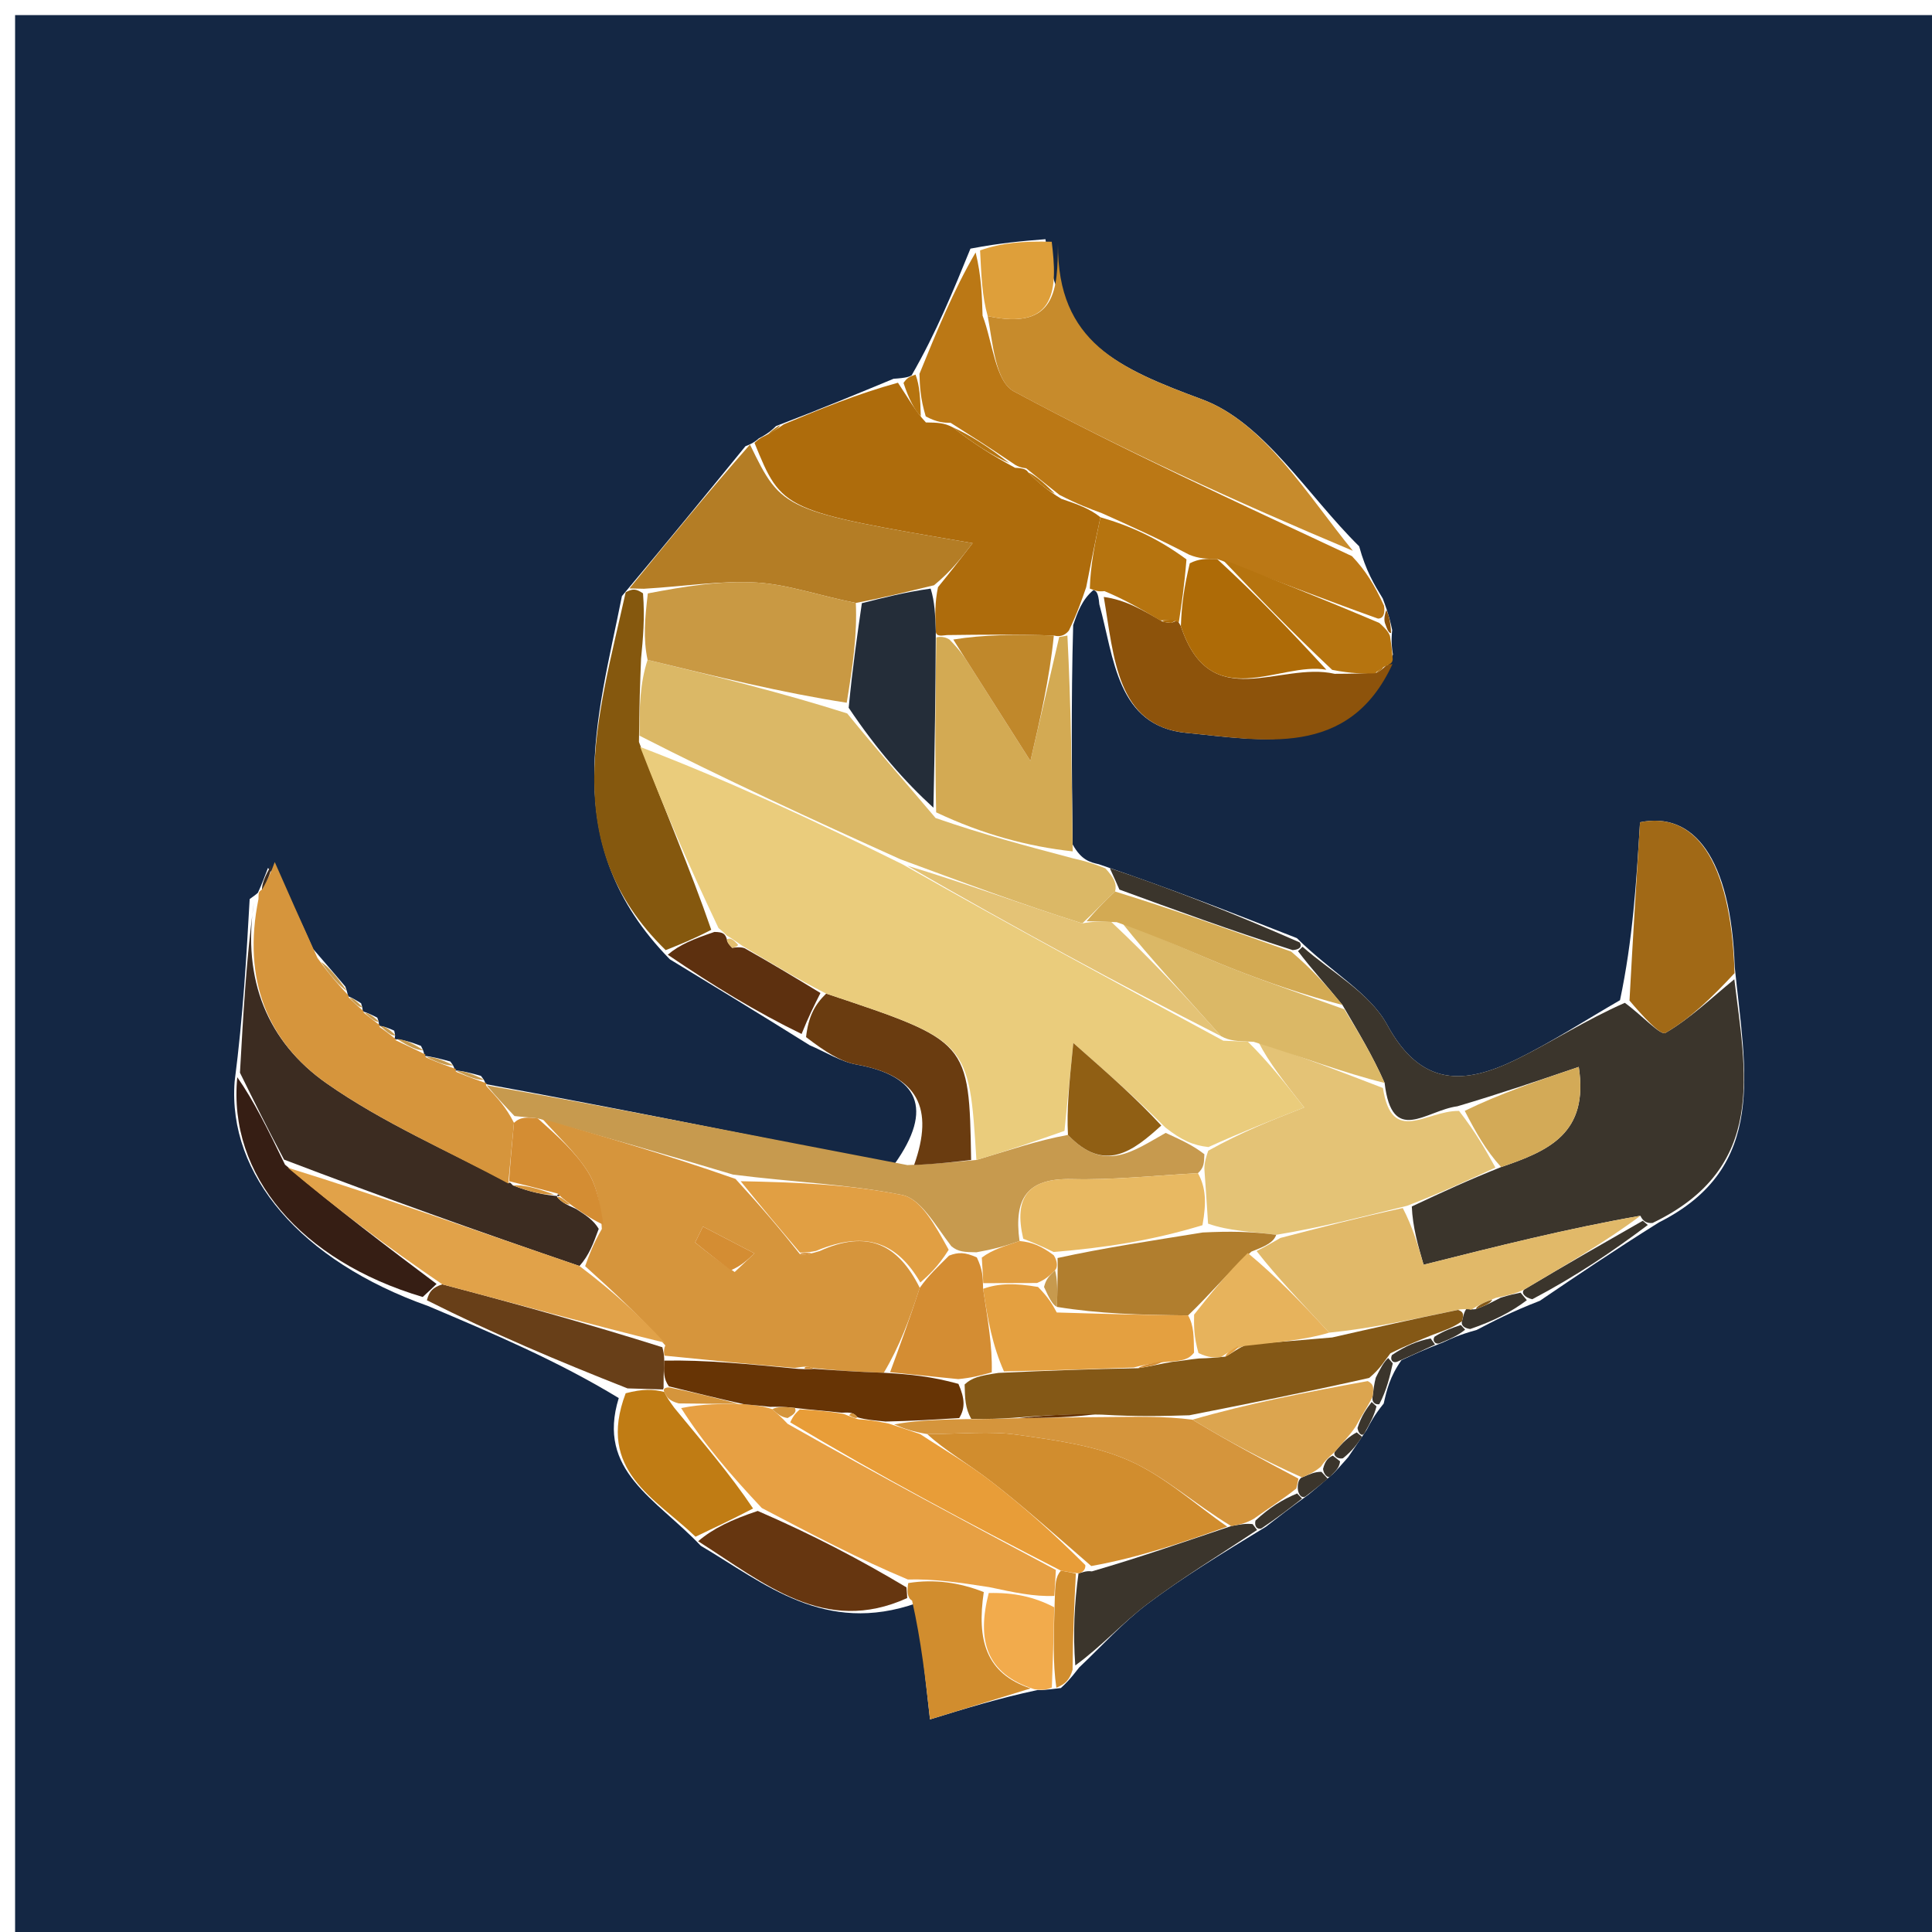 <svg version="1.1" id="Layer_1" xmlns="http://www.w3.org/2000/svg" xmlns:xlink="http://www.w3.org/1999/xlink" x="0px" y="0px"
	 width="100%" viewBox="0 0 128 128" enable-background="new 0 0 128 128" xml:space="preserve">
<path fill="#142744" opacity="1" stroke="none" 
	d="
M79,129 
	C52.667,129 26.833,129 1,129 
	C1,86.333 1,43.667 1,1 
	C43.667,1 86.333,1 129,1 
	C129,43.667 129,86.333 129,129 
	C112.5,129 96,129 79,129 
M24,67.002 
	C24,67.002 24.094,66.996 23.922,66.469 
	C23.616,66.28 23.309,66.091 23.019,65.988 
	C23.019,65.988 23.104,65.972 22.878,65.361 
	C22.321,64.705 21.764,64.05 20.734,62.857 
	C19.89,60.942 19.046,59.028 17.754,57.503 
	C17.547,58.05 17.339,58.597 17.097,59.126 
	C17.097,59.126 17.142,59.143 16.541,59.566 
	C16.326,63.401 16.112,67.236 15.544,71.666 
	C15.083,77.839 19.928,83.537 28.366,86.529 
	C32.657,88.346 36.949,90.164 40.994,92.626 
	C39.5,97.453 43.447,99.269 46.428,102.411 
	C50.648,104.903 54.623,108.366 60.75,106.205 
	C61.033,108.732 61.317,111.258 61.615,113.915 
	C63.95,113.196 66.115,112.529 68.747,111.966 
	C69.075,111.994 69.388,111.94 70.285,111.836 
	C70.57,111.575 70.855,111.314 71.5,110.471 
	C72.995,109.061 74.382,107.506 76.013,106.274 
	C78.344,104.514 80.853,102.99 83.867,101.152 
	C84.666,100.53 85.465,99.908 86.721,99 
	C87.136,98.656 87.551,98.312 88.314,97.648 
	C88.539,97.427 88.748,97.192 89.318,96.544 
	C89.626,96.093 89.934,95.641 90.547,94.732 
	C90.799,94.245 91.051,93.758 91.674,92.987 
	C91.874,92.1 92.075,91.214 92.849,90.117 
	C93.59,89.772 94.332,89.427 95.622,88.931 
	C96.136,88.686 96.65,88.442 97.835,88.111 
	C98.989,87.509 100.143,86.908 102.018,86.181 
	C104.44,84.538 106.862,82.894 109.913,80.985 
	C117.15,77.344 115.63,70.988 114.931,64.07 
	C114.681,56.821 112.196,53.747 108.656,54.478 
	C108.406,58.538 108.177,62.252 107.33,66.265 
	C105.053,67.58 102.838,69.024 100.482,70.18 
	C97.052,71.863 94.158,72.048 91.902,67.891 
	C90.754,65.777 88.209,64.421 85.92,62.153 
	C81.744,60.513 77.567,58.873 72.801,57.259 
	C72.224,57.127 71.648,56.996 71.067,55.949 
	C71.012,51.325 70.956,46.701 71.1,41.417 
	C71.388,40.578 71.676,39.74 72.442,39.091 
	C72.604,39.148 72.765,39.206 72.832,40.034 
	C73.813,43.551 73.975,48.118 78.617,48.558 
	C83.587,49.029 89.345,50.319 92.285,43.366 
	C92.219,42.954 92.154,42.541 92.236,41.749 
	C92.129,41.244 92.022,40.739 91.613,39.655 
	C91.053,38.738 90.492,37.821 90.047,36.193 
	C86.628,32.829 83.758,27.986 79.656,26.465 
	C74.167,24.429 70.064,22.678 69.265,15.848 
	C67.805,15.966 66.345,16.084 64.295,16.473 
	C63.168,19.239 62.042,22.005 60.398,24.866 
	C60.244,24.952 60.091,25.037 59.199,25.095 
	C56.776,26.1 54.352,27.106 51.411,28.229 
	C51.16,28.474 50.909,28.718 50.264,29.051 
	C50.264,29.051 49.988,29.346 49.388,29.563 
	C46.827,32.704 44.265,35.845 41.204,39.494 
	C39.59,47.631 36.878,55.904 44.379,63.556 
	C47.273,65.316 50.166,67.076 53.647,69.251 
	C54.684,69.691 55.683,70.338 56.765,70.533 
	C60.845,71.271 61.892,73.446 59.259,77.128 
	C50.201,75.3 41.143,73.472 32.108,71.812 
	C32.108,71.812 32.276,71.788 31.863,71.28 
	C31.24,71.105 30.616,70.93 30.073,70.918 
	C30.073,70.918 30.235,70.838 29.835,70.328 
	C29.223,70.163 28.611,69.997 28.079,69.949 
	C28.079,69.949 28.197,69.869 27.89,69.292 
	C27.289,69.068 26.688,68.844 26.043,68.85 
	C26.043,68.85 26.274,68.893 26.118,68.285 
	C25.746,68.119 25.374,67.952 25.022,67.978 
	C25.022,67.978 25.215,67.958 24.996,67.423 
	C24.662,67.252 24.328,67.08 24,67.002 
z"/>
<path fill="#3B352C" opacity="1" stroke="none" 
	d="
M86.296,62.722 
	C88.209,64.421 90.754,65.777 91.902,67.891 
	C94.158,72.048 97.052,71.863 100.482,70.18 
	C102.838,69.024 105.053,67.58 107.649,66.44 
	C108.782,67.262 110.013,68.625 110.338,68.435 
	C111.989,67.471 113.405,66.105 114.904,64.879 
	C115.63,70.988 117.15,77.344 109.487,81.025 
	C109.061,81.065 108.837,80.879 108.68,80.547 
	C103.844,81.393 99.167,82.571 94.316,83.792 
	C93.944,82.506 93.593,81.294 93.535,79.932 
	C95.577,78.974 97.326,78.165 99.454,77.322 
	C102.619,76.24 105.269,75.089 104.598,70.685 
	C101.787,71.64 99.358,72.465 96.554,73.295 
	C94.48,73.564 92.224,75.922 91.735,71.749 
	C90.918,69.899 89.99,68.383 88.941,66.582 
	C87.846,65.235 86.872,64.175 85.997,63.017 
	C86.097,62.918 86.296,62.722 86.296,62.722 
z"/>
<path fill="#AE6C0C" opacity="1" stroke="none" 
	d="
M49.988,29.346 
	C49.988,29.346 50.264,29.051 50.681,28.875 
	C51.375,28.503 51.652,28.307 51.929,28.111 
	C54.352,27.106 56.776,26.1 59.492,25.356 
	C60.195,26.406 60.605,27.194 61.343,27.988 
	C62.109,28 62.547,28.007 63.121,28.309 
	C64.508,29.397 65.758,30.189 67.251,30.992 
	C67.495,31.003 67.982,31.022 68.11,31.285 
	C68.829,32.024 69.42,32.5 70.32,33.05 
	C71.418,33.417 72.209,33.708 72.908,34.27 
	C72.532,35.994 72.248,37.448 71.964,38.901 
	C71.676,39.74 71.388,40.578 70.818,41.776 
	C70.536,42.135 70.175,42.203 69.82,42.104 
	C67.303,42.024 65.142,42.044 62.738,42.075 
	C62.495,42.087 62.032,42.232 61.999,41.843 
	C61.951,40.677 61.937,39.9 62.145,38.901 
	C63.012,37.842 63.656,37.005 64.44,35.985 
	C51.821,33.834 51.821,33.834 49.988,29.346 
z"/>
<path fill="#C78B2C" opacity="1" stroke="none" 
	d="
M70.093,16.184 
	C70.064,22.678 74.167,24.429 79.656,26.465 
	C83.758,27.986 86.628,32.829 89.631,36.492 
	C81.839,33.22 74.379,29.804 67.168,25.928 
	C65.935,25.265 65.761,22.632 65.438,20.943 
	C70.064,21.944 70.054,19.042 70.093,16.184 
z"/>
<path fill="#DBB866" opacity="1" stroke="none" 
	d="
M71.072,56.864 
	C71.648,56.996 72.224,57.127 73.232,57.528 
	C73.83,58.176 73.997,58.556 73.879,59.066 
	C73.059,59.809 72.523,60.422 71.705,61.176 
	C67.613,59.889 63.804,58.461 59.658,56.93 
	C53.697,54.241 48.073,51.655 42.369,48.741 
	C42.35,46.821 42.411,45.23 42.904,43.719 
	C47.558,44.844 51.779,45.889 56.129,47.267 
	C58.107,49.696 59.956,51.793 61.985,54.196 
	C65.133,55.29 68.102,56.077 71.072,56.864 
z"/>
<path fill="#BB7815" opacity="1" stroke="none" 
	d="
M65.098,20.909 
	C65.761,22.632 65.935,25.265 67.168,25.928 
	C74.379,29.804 81.839,33.22 89.573,36.848 
	C90.492,37.821 91.053,38.738 91.695,40.13 
	C91.776,40.606 91.663,40.988 91.294,40.983 
	C87.604,39.665 84.284,38.353 80.637,37.034 
	C79.874,37.019 79.438,37.012 78.783,36.748 
	C76.709,35.66 74.855,34.83 73,33.999 
	C72.209,33.708 71.418,33.417 70.192,32.788 
	C69.165,31.975 68.573,31.498 67.982,31.022 
	C67.982,31.022 67.495,31.003 67.115,30.698 
	C65.485,29.6 64.235,28.807 62.984,28.014 
	C62.547,28.007 62.109,28 61.333,27.587 
	C60.968,26.377 60.942,25.574 60.916,24.771 
	C62.042,22.005 63.168,19.239 64.638,16.726 
	C65.02,18.289 65.059,19.599 65.098,20.909 
z"/>
<path fill="#3C2C21" opacity="1" stroke="none" 
	d="
M15.898,71.07 
	C16.112,67.236 16.326,63.401 16.824,59.776 
	C16.041,64.908 17.728,69.033 21.642,71.777 
	C25.371,74.39 29.641,76.232 33.72,78.389 
	C33.765,78.365 33.744,78.262 33.981,78.534 
	C35.146,78.99 36.074,79.176 37.058,79.25 
	C37.114,79.139 36.891,79.026 36.907,79.308 
	C37.262,79.71 37.601,79.831 38.173,80.097 
	C38.862,80.541 39.32,80.84 39.668,81.415 
	C39.295,82.423 39.031,83.155 38.392,83.877 
	C31.679,81.588 25.34,79.309 18.82,76.828 
	C17.725,74.775 16.811,72.923 15.898,71.07 
z"/>
<path fill="#D6953C" opacity="1" stroke="none" 
	d="
M33.674,78.413 
	C29.641,76.232 25.371,74.39 21.642,71.777 
	C17.728,69.033 16.041,64.908 17.125,59.564 
	C17.142,59.143 17.097,59.126 17.341,58.943 
	C17.791,58.211 17.997,57.662 18.202,57.113 
	C19.046,59.028 19.89,60.942 21.03,63.461 
	C21.919,64.7 22.511,65.336 23.104,65.972 
	C23.104,65.972 23.019,65.988 23.165,66.154 
	C23.572,66.546 23.833,66.771 24.094,66.996 
	C24.094,66.996 24,67.002 24.177,67.157 
	C24.64,67.527 24.928,67.743 25.215,67.958 
	C25.215,67.958 25.022,67.978 25.212,68.081 
	C25.692,68.421 25.983,68.657 26.274,68.893 
	C26.274,68.893 26.043,68.85 26.289,68.955 
	C27.089,69.329 27.643,69.599 28.197,69.869 
	C28.197,69.869 28.079,69.949 28.282,70.084 
	C29.068,70.425 29.651,70.631 30.235,70.838 
	C30.235,70.838 30.073,70.918 30.282,71.039 
	C31.086,71.369 31.681,71.579 32.276,71.788 
	C32.276,71.788 32.108,71.812 32.258,71.992 
	C32.967,72.761 33.527,73.351 34.051,74.388 
	C33.902,76.028 33.788,77.221 33.674,78.413 
z"/>
<path fill="#C79A4E" opacity="1" stroke="none" 
	d="
M34.087,73.941 
	C33.527,73.351 32.967,72.761 32.246,71.908 
	C41.143,73.472 50.201,75.3 60.118,77.189 
	C62.099,77.116 63.219,76.982 64.689,76.85 
	C66.867,76.209 68.696,75.567 70.755,75.19 
	C73.197,77.753 75.066,76.264 77.231,75.056 
	C78.279,75.54 79.044,75.885 79.794,76.471 
	C79.77,77.035 79.779,77.357 79.366,77.725 
	C76.291,77.901 73.656,78.182 71.028,78.118 
	C68.07,78.046 67.158,79.349 67.545,82.219 
	C66.539,82.572 65.779,82.775 64.691,82.968 
	C63.925,82.955 63.488,82.952 63.025,82.562 
	C61.932,81.131 60.999,79.418 59.771,79.171 
	C56.213,78.454 52.536,78.327 48.565,77.819 
	C44.129,76.49 40.034,75.311 35.63,74.096 
	C34.91,74.021 34.498,73.981 34.087,73.941 
z"/>
<path fill="#B47D25" opacity="1" stroke="none" 
	d="
M49.688,29.454 
	C51.821,33.834 51.821,33.834 64.44,35.985 
	C63.656,37.005 63.012,37.842 61.881,38.775 
	C59.963,39.234 58.532,39.599 56.7,39.945 
	C54.247,39.46 52.212,38.722 50.139,38.595 
	C47.77,38.451 45.368,38.85 42.661,39.007 
	C42.129,38.996 41.916,38.991 41.703,38.986 
	C44.265,35.845 46.827,32.704 49.688,29.454 
z"/>
<path fill="#8D530B" opacity="1" stroke="none" 
	d="
M92.256,43.995 
	C89.345,50.319 83.587,49.029 78.617,48.558 
	C73.975,48.118 73.813,43.551 73.128,39.549 
	C74.569,39.743 75.714,40.423 77.002,41.169 
	C77.143,41.236 77.598,41.268 77.598,41.268 
	C77.598,41.268 78.019,41.09 78.026,41.132 
	C78.033,41.174 78.1,41.226 78.235,41.487 
	C80.19,47.417 84.78,43.803 88.425,44.642 
	C89.567,44.637 90.328,44.625 91.217,44.56 
	C91.505,44.413 91.633,44.284 91.855,44.073 
	C91.983,44.023 92.256,43.995 92.256,43.995 
z"/>
<path fill="#D3AA53" opacity="1" stroke="none" 
	d="
M71.069,56.407 
	C68.102,56.077 65.133,55.29 62.022,53.819 
	C61.93,49.501 61.981,45.867 62.032,42.232 
	C62.032,42.232 62.495,42.087 62.917,42.383 
	C63.608,43.097 63.881,43.511 64.147,43.93 
	C65.522,46.091 66.895,48.252 68.268,50.413 
	C68.904,47.677 69.539,44.94 70.175,42.203 
	C70.175,42.203 70.536,42.135 70.718,42.106 
	C70.956,46.701 71.012,51.325 71.069,56.407 
z"/>
<path fill="#85580E" opacity="1" stroke="none" 
	d="
M41.453,39.24 
	C41.916,38.991 42.129,38.996 42.601,39.309 
	C42.73,40.957 42.601,42.298 42.472,43.639 
	C42.411,45.23 42.35,46.821 42.333,49.157 
	C44.05,53.717 45.723,57.532 47.123,61.602 
	C45.934,62.221 45.018,62.585 44.103,62.949 
	C36.878,55.904 39.59,47.631 41.453,39.24 
z"/>
<path fill="#A16916" opacity="1" stroke="none" 
	d="
M114.918,64.475 
	C113.405,66.105 111.989,67.471 110.338,68.435 
	C110.013,68.625 108.782,67.262 107.958,66.29 
	C108.177,62.252 108.406,58.538 108.656,54.478 
	C112.196,53.747 114.681,56.821 114.918,64.475 
z"/>
<path fill="#6A3C10" opacity="1" stroke="none" 
	d="
M64.34,76.849 
	C63.219,76.982 62.099,77.116 60.562,77.183 
	C61.892,73.446 60.845,71.271 56.765,70.533 
	C55.683,70.338 54.684,69.691 53.402,68.71 
	C53.557,67.376 53.957,66.582 54.735,65.829 
	C64.204,68.981 64.204,68.981 64.34,76.849 
z"/>
<path fill="#C07C14" opacity="1" stroke="none" 
	d="
M46.08,101.812 
	C43.447,99.269 39.5,97.453 41.453,92.307 
	C42.585,92.011 43.259,92.033 44.011,92.22 
	C44.192,92.603 44.329,92.795 44.673,93.27 
	C46.616,95.635 48.389,97.692 49.893,99.942 
	C48.442,100.694 47.261,101.253 46.08,101.812 
z"/>
<path fill="#663610" opacity="1" stroke="none" 
	d="
M46.254,102.111 
	C47.261,101.253 48.442,100.694 50.202,100.103 
	C53.864,101.691 56.949,103.311 60.057,105.167 
	C60.081,105.402 60.105,105.875 60.105,105.875 
	C54.623,108.366 50.648,104.903 46.254,102.111 
z"/>
<path fill="#D18D2E" opacity="1" stroke="none" 
	d="
M60.427,106.04 
	C60.105,105.875 60.081,105.402 60.174,104.882 
	C61.914,104.603 63.563,104.845 65.178,105.478 
	C64.712,108.64 65.3,110.877 68.281,111.862 
	C66.115,112.529 63.95,113.196 61.615,113.915 
	C61.317,111.258 61.033,108.732 60.427,106.04 
z"/>
<path fill="#683F18" opacity="1" stroke="none" 
	d="
M43.932,92.055 
	C43.259,92.033 42.585,92.011 41.576,91.985 
	C36.949,90.164 32.657,88.346 28.283,86.147 
	C28.441,85.531 28.683,85.298 29.303,85.09 
	C34.4,86.435 39.118,87.754 43.884,89.259 
	C43.93,89.444 44.019,89.815 44.004,90.144 
	C43.974,90.91 43.959,91.348 43.964,91.855 
	C43.985,91.923 43.932,92.055 43.932,92.055 
z"/>
<path fill="#361E14" opacity="1" stroke="none" 
	d="
M28.924,85.064 
	C28.683,85.298 28.441,85.531 28.007,85.929 
	C19.928,83.537 15.083,77.839 15.721,71.368 
	C16.811,72.923 17.725,74.775 18.883,77.162 
	C22.394,80.152 25.659,82.608 28.924,85.064 
z"/>
<path fill="#3B352C" opacity="1" stroke="none" 
	d="
M83.285,101.365 
	C80.853,102.99 78.344,104.514 76.013,106.274 
	C74.382,107.506 72.995,109.061 71.241,110.34 
	C71.08,108.222 71.179,106.236 71.455,104.234 
	C71.633,104.217 71.944,104.044 72.339,104.108 
	C75.591,103.162 78.448,102.152 81.572,101.106 
	C82.189,100.997 82.54,100.923 82.99,100.977 
	C83.089,101.106 83.285,101.365 83.285,101.365 
z"/>
<path fill="#5D300F" opacity="1" stroke="none" 
	d="
M54.358,65.788 
	C53.957,66.582 53.557,67.376 53.108,68.503 
	C50.166,67.076 47.273,65.316 44.241,63.253 
	C45.018,62.585 45.934,62.221 47.331,61.743 
	C47.929,61.751 48.046,61.873 48.159,62.236 
	C48.155,62.478 48.515,62.801 48.515,62.801 
	C48.515,62.801 48.988,62.7 49.318,62.815 
	C51.217,63.883 52.787,64.836 54.358,65.788 
z"/>
<path fill="#B6740F" opacity="1" stroke="none" 
	d="
M91.09,44.613 
	C90.328,44.625 89.567,44.637 88.259,44.38 
	C85.464,41.755 83.214,39.398 80.964,37.041 
	C84.284,38.353 87.604,39.665 91.385,41.273 
	C91.927,41.756 92.008,41.942 92.089,42.129 
	C92.154,42.541 92.219,42.954 92.27,43.681 
	C92.256,43.995 91.983,44.023 91.747,44.15 
	C91.367,44.384 91.227,44.496 91.09,44.613 
z"/>
<path fill="#B6740F" opacity="1" stroke="none" 
	d="
M76.86,41.103 
	C75.714,40.423 74.569,39.743 73.175,39.164 
	C72.765,39.206 72.604,39.148 72.203,38.996 
	C72.248,37.448 72.532,35.994 72.908,34.27 
	C74.855,34.83 76.709,35.66 78.607,37.062 
	C78.466,38.831 78.283,40.029 78.1,41.226 
	C78.1,41.226 78.033,41.174 77.736,41.13 
	C77.246,41.092 77.053,41.097 76.86,41.103 
z"/>
<path fill="#F2AB4C" opacity="1" stroke="none" 
	d="
M68.514,111.914 
	C65.3,110.877 64.712,108.64 65.506,105.542 
	C67.185,105.503 68.504,105.79 69.845,106.485 
	C69.807,108.53 69.748,110.166 69.688,111.803 
	C69.388,111.94 69.075,111.994 68.514,111.914 
z"/>
<path fill="#DE9F3A" opacity="1" stroke="none" 
	d="
M65.438,20.943 
	C65.059,19.599 65.02,18.289 64.933,16.59 
	C66.345,16.084 67.805,15.966 69.679,16.016 
	C70.054,19.042 70.064,21.944 65.438,20.943 
z"/>
<path fill="#3B352C" opacity="1" stroke="none" 
	d="
M74.163,58.936 
	C73.997,58.556 73.83,58.176 73.527,57.515 
	C77.567,58.873 81.744,60.513 86.108,62.437 
	C86.296,62.722 86.097,62.918 85.642,62.946 
	C81.512,61.628 77.838,60.282 74.163,58.936 
z"/>
<path fill="#3B352C" opacity="1" stroke="none" 
	d="
M109.172,81.158 
	C106.862,82.894 104.44,84.538 101.519,86.078 
	C101.019,85.974 100.741,85.642 100.998,85.426 
	C103.782,83.766 106.31,82.323 108.837,80.879 
	C108.837,80.879 109.061,81.065 109.172,81.158 
z"/>
<path fill="#D18D2E" opacity="1" stroke="none" 
	d="
M69.986,111.819 
	C69.748,110.166 69.807,108.53 69.876,106.141 
	C69.907,104.93 69.929,104.471 70.286,104.059 
	C70.839,104.154 71.058,104.202 71.278,104.251 
	C71.179,106.236 71.08,108.222 71.061,110.63 
	C70.855,111.314 70.57,111.575 69.986,111.819 
z"/>
<path fill="#3B352C" opacity="1" stroke="none" 
	d="
M101.158,86.14 
	C100.143,86.908 98.989,87.509 97.405,88.051 
	C96.975,87.992 96.786,87.787 96.862,87.534 
	C96.97,87.106 97.001,86.932 97.141,86.729 
	C97.25,86.699 97.46,86.776 97.773,86.734 
	C98.45,86.489 98.815,86.287 99.429,85.972 
	C100.032,85.787 100.387,85.715 100.741,85.642 
	C100.741,85.642 101.019,85.974 101.158,86.14 
z"/>
<path fill="#B6740F" opacity="1" stroke="none" 
	d="
M60.657,24.819 
	C60.942,25.574 60.968,26.377 61.005,27.582 
	C60.605,27.194 60.195,26.406 59.861,25.37 
	C60.091,25.037 60.244,24.952 60.657,24.819 
z"/>
<path fill="#3B352C" opacity="1" stroke="none" 
	d="
M86.265,99.286 
	C85.465,99.908 84.666,100.53 83.576,101.259 
	C83.285,101.365 83.089,101.106 83.179,100.743 
	C84.123,99.864 84.977,99.347 85.94,98.944 
	C86.048,99.058 86.265,99.286 86.265,99.286 
z"/>
<path fill="#3B352C" opacity="1" stroke="none" 
	d="
M92.275,90.327 
	C92.075,91.214 91.874,92.1 91.381,93.033 
	C91.089,93.08 90.874,92.887 90.937,92.539 
	C91.016,91.955 91.034,91.719 91.149,91.275 
	C91.453,90.662 91.662,90.258 91.972,89.972 
	C92.073,90.09 92.275,90.327 92.275,90.327 
z"/>
<path fill="#C79A4E" opacity="1" stroke="none" 
	d="
M22.991,65.666 
	C22.511,65.336 21.919,64.7 21.267,63.729 
	C21.764,64.05 22.321,64.705 22.991,65.666 
z"/>
<path fill="#3B352C" opacity="1" stroke="none" 
	d="
M95.074,89.081 
	C94.332,89.427 93.59,89.772 92.562,90.222 
	C92.275,90.327 92.073,90.09 92.219,89.776 
	C93.139,89.154 93.913,88.845 94.784,88.673 
	C94.88,88.809 95.074,89.081 95.074,89.081 
z"/>
<path fill="#C79A4E" opacity="1" stroke="none" 
	d="
M32.07,71.534 
	C31.681,71.579 31.086,71.369 30.242,70.958 
	C30.616,70.93 31.24,71.105 32.07,71.534 
z"/>
<path fill="#3B352C" opacity="1" stroke="none" 
	d="
M90.242,95.19 
	C89.934,95.641 89.626,96.093 88.971,96.618 
	C88.623,96.691 88.307,96.44 88.433,96.189 
	C88.961,95.559 89.363,95.18 89.884,94.898 
	C90.003,94.995 90.242,95.19 90.242,95.19 
z"/>
<path fill="#C79A4E" opacity="1" stroke="none" 
	d="
M30.035,70.583 
	C29.651,70.631 29.068,70.425 28.242,70.025 
	C28.611,69.997 29.223,70.163 30.035,70.583 
z"/>
<path fill="#3B352C" opacity="1" stroke="none" 
	d="
M91.196,93.175 
	C91.051,93.758 90.799,94.245 90.394,94.961 
	C90.242,95.19 90.003,94.995 89.937,94.61 
	C90.205,93.779 90.54,93.333 90.874,92.887 
	C90.874,92.887 91.089,93.08 91.196,93.175 
z"/>
<path fill="#3B352C" opacity="1" stroke="none" 
	d="
M97.069,88.095 
	C96.65,88.442 96.136,88.686 95.348,89.006 
	C95.074,89.081 94.88,88.809 95.04,88.56 
	C95.729,88.136 96.257,87.962 96.786,87.787 
	C96.786,87.787 96.975,87.992 97.069,88.095 
z"/>
<path fill="#3B352C" opacity="1" stroke="none" 
	d="
M87.966,97.968 
	C87.551,98.312 87.136,98.656 86.493,99.143 
	C86.265,99.286 86.048,99.058 85.995,98.728 
	C85.941,98.399 86.025,97.961 86.264,97.882 
	C86.805,97.655 87.107,97.508 87.548,97.512 
	C87.688,97.664 87.966,97.968 87.966,97.968 
z"/>
<path fill="#C79A4E" opacity="1" stroke="none" 
	d="
M28.044,69.58 
	C27.643,69.599 27.089,69.329 26.311,68.84 
	C26.688,68.844 27.289,69.068 28.044,69.58 
z"/>
<path fill="#3C2C21" opacity="1" stroke="none" 
	d="
M17.978,57.308 
	C17.997,57.662 17.791,58.211 17.358,58.952 
	C17.339,58.597 17.547,58.05 17.978,57.308 
z"/>
<path fill="#8D530B" opacity="1" stroke="none" 
	d="
M92.163,41.939 
	C92.008,41.942 91.927,41.756 91.755,41.279 
	C91.663,40.988 91.776,40.606 91.845,40.42 
	C92.022,40.739 92.129,41.244 92.163,41.939 
z"/>
<path fill="#3B352C" opacity="1" stroke="none" 
	d="
M88.782,96.816 
	C88.748,97.192 88.539,97.427 88.14,97.808 
	C87.966,97.968 87.688,97.664 87.655,97.321 
	C87.804,96.738 88.032,96.559 88.307,96.44 
	C88.307,96.44 88.623,96.691 88.782,96.816 
z"/>
<path fill="#B47D25" opacity="1" stroke="none" 
	d="
M51.67,28.17 
	C51.652,28.307 51.375,28.503 50.878,28.831 
	C50.909,28.718 51.16,28.474 51.67,28.17 
z"/>
<path fill="#C79A4E" opacity="1" stroke="none" 
	d="
M26.196,68.589 
	C25.983,68.657 25.692,68.421 25.202,67.985 
	C25.374,67.952 25.746,68.119 26.196,68.589 
z"/>
<path fill="#C79A4E" opacity="1" stroke="none" 
	d="
M24.008,66.732 
	C23.833,66.771 23.572,66.546 23.157,66.111 
	C23.309,66.091 23.616,66.28 24.008,66.732 
z"/>
<path fill="#C79A4E" opacity="1" stroke="none" 
	d="
M25.105,67.691 
	C24.928,67.743 24.64,67.527 24.173,67.11 
	C24.328,67.08 24.662,67.252 25.105,67.691 
z"/>
<path fill="#E4C376" opacity="1" stroke="none" 
	d="
M79.808,77.678 
	C79.779,77.357 79.77,77.035 80.049,76.238 
	C82.28,74.993 84.243,74.223 86.407,73.373 
	C85.134,71.753 84.065,70.391 83.376,69.038 
	C86.378,70.06 89.001,71.071 91.623,72.083 
	C92.224,75.922 94.48,73.564 96.667,73.602 
	C97.796,75.055 98.436,76.205 99.076,77.356 
	C97.326,78.165 95.577,78.974 93.229,79.886 
	C90.032,80.665 87.433,81.34 84.553,81.809 
	C82.866,81.585 81.461,81.569 80.037,81.07 
	C79.948,79.618 79.878,78.648 79.808,77.678 
z"/>
<path fill="#E1B969" opacity="1" stroke="none" 
	d="
M84.834,82.016 
	C87.433,81.34 90.032,80.665 92.937,80.035 
	C93.593,81.294 93.944,82.506 94.316,83.792 
	C99.167,82.571 103.844,81.393 108.68,80.547 
	C106.31,82.323 103.782,83.766 100.998,85.426 
	C100.387,85.715 100.032,85.787 99.107,85.987 
	C98.178,86.336 97.819,86.556 97.46,86.776 
	C97.46,86.776 97.25,86.699 96.711,86.755 
	C93.536,87.41 90.899,88.01 88.059,88.293 
	C86.241,86.311 84.626,84.646 83.253,82.886 
	C83.941,82.532 84.388,82.274 84.834,82.016 
z"/>
<path fill="#DBB866" opacity="1" stroke="none" 
	d="
M91.735,71.749 
	C89.001,71.071 86.378,70.06 83.051,69.021 
	C81.914,68.979 81.481,68.964 80.898,68.65 
	C78.48,65.929 76.211,63.507 74.312,61.111 
	C76.945,62.131 79.183,63.192 81.48,64.105 
	C83.979,65.097 86.532,65.953 89.062,66.868 
	C89.99,68.383 90.918,69.899 91.735,71.749 
z"/>
<path fill="#D3AA53" opacity="1" stroke="none" 
	d="
M88.941,66.582 
	C86.532,65.953 83.979,65.097 81.48,64.105 
	C79.183,63.192 76.945,62.131 73.987,61.097 
	C72.857,61.05 72.422,61.042 71.987,61.035 
	C72.523,60.422 73.059,59.809 73.879,59.066 
	C77.838,60.282 81.512,61.628 85.543,63.045 
	C86.872,64.175 87.846,65.235 88.941,66.582 
z"/>
<path fill="#D3AA57" opacity="1" stroke="none" 
	d="
M99.454,77.322 
	C98.436,76.205 97.796,75.055 97.043,73.597 
	C99.358,72.465 101.787,71.64 104.598,70.685 
	C105.269,75.089 102.619,76.24 99.454,77.322 
z"/>
<path fill="#242D39" opacity="1" stroke="none" 
	d="
M61.999,41.843 
	C61.981,45.867 61.93,49.501 61.842,53.513 
	C59.956,51.793 58.107,49.696 56.227,46.891 
	C56.498,44.109 56.799,42.036 57.101,39.963 
	C58.532,39.599 59.963,39.234 61.658,38.996 
	C61.937,39.9 61.951,40.677 61.999,41.843 
z"/>
<path fill="#C0882B" opacity="1" stroke="none" 
	d="
M69.82,42.104 
	C69.539,44.94 68.904,47.677 68.268,50.413 
	C66.895,48.252 65.522,46.091 64.147,43.93 
	C63.881,43.511 63.608,43.097 63.159,42.372 
	C65.142,42.044 67.303,42.024 69.82,42.104 
z"/>
<path fill="#B6740F" opacity="1" stroke="none" 
	d="
M63.121,28.309 
	C64.235,28.807 65.485,29.6 66.872,30.687 
	C65.758,30.189 64.508,29.397 63.121,28.309 
z"/>
<path fill="#B6740F" opacity="1" stroke="none" 
	d="
M68.11,31.285 
	C68.573,31.498 69.165,31.975 69.884,32.713 
	C69.42,32.5 68.829,32.024 68.11,31.285 
z"/>
<path fill="#EACC7C" opacity="1" stroke="none" 
	d="
M81.048,68.95 
	C81.481,68.964 81.914,68.979 82.671,69.011 
	C84.065,70.391 85.134,71.753 86.407,73.373 
	C84.243,74.223 82.28,74.993 80.063,75.996 
	C79.044,75.885 78.279,75.54 77.221,74.709 
	C75.272,72.765 73.616,71.308 71.109,69.101 
	C70.812,72.066 70.669,73.495 70.525,74.924 
	C68.696,75.567 66.867,76.209 64.689,76.85 
	C64.204,68.981 64.204,68.981 54.735,65.829 
	C52.787,64.836 51.217,63.883 49.199,62.676 
	C48.578,62.248 48.382,62.106 48.163,61.995 
	C48.046,61.873 47.929,61.751 47.604,61.488 
	C45.723,57.532 44.05,53.717 42.413,49.486 
	C48.073,51.655 53.697,54.241 59.771,57.252 
	C67.164,61.435 74.106,65.192 81.048,68.95 
z"/>
<path fill="#C99943" opacity="1" stroke="none" 
	d="
M56.7,39.945 
	C56.799,42.036 56.498,44.109 56.098,46.558 
	C51.779,45.889 47.558,44.844 42.904,43.719 
	C42.601,42.298 42.73,40.957 42.92,39.315 
	C45.368,38.85 47.77,38.451 50.139,38.595 
	C52.212,38.722 54.247,39.46 56.7,39.945 
z"/>
<path fill="#E4C376" opacity="1" stroke="none" 
	d="
M80.898,68.65 
	C74.106,65.192 67.164,61.435 60.108,57.355 
	C63.804,58.461 67.613,59.889 71.705,61.176 
	C72.422,61.042 72.857,61.05 73.618,61.072 
	C76.211,63.507 78.48,65.929 80.898,68.65 
z"/>
<path fill="#AE6B07" opacity="1" stroke="none" 
	d="
M78.235,41.487 
	C78.283,40.029 78.466,38.831 78.826,37.319 
	C79.438,37.012 79.874,37.019 80.637,37.034 
	C83.214,39.398 85.464,41.755 87.879,44.373 
	C84.78,43.803 80.19,47.417 78.235,41.487 
z"/>
<path fill="#D6953C" opacity="1" stroke="none" 
	d="
M44.019,89.815 
	C44.019,89.815 43.93,89.444 44.078,89.139 
	C42.406,87.185 40.587,85.535 38.767,83.886 
	C39.031,83.155 39.295,82.423 39.873,81.422 
	C39.79,79.968 39.591,78.658 38.945,77.63 
	C38.135,76.343 36.957,75.287 35.938,74.131 
	C40.034,75.311 44.129,76.49 48.731,78.108 
	C50.493,80.028 51.747,81.509 53.006,83.103 
	C53.333,83.149 53.657,83.083 54.314,82.882 
	C57.475,81.443 59.497,82.431 60.936,85.322 
	C60.255,87.421 59.613,89.167 58.553,90.95 
	C56.736,90.887 55.337,90.788 53.84,90.636 
	C53.522,90.513 53.306,90.522 52.669,90.629 
	C49.503,90.369 46.761,90.092 44.019,89.815 
M48.675,84.274 
	C49.112,83.863 49.548,83.451 49.984,83.039 
	C48.847,82.447 47.71,81.855 46.572,81.263 
	C46.4,81.614 46.227,81.966 46.054,82.317 
	C46.763,82.891 47.472,83.464 48.675,84.274 
z"/>
<path fill="#E1A249" opacity="1" stroke="none" 
	d="
M38.392,83.877 
	C40.587,85.535 42.406,87.185 44.031,88.954 
	C39.118,87.754 34.4,86.435 29.303,85.09 
	C25.659,82.608 22.394,80.152 19.065,77.363 
	C25.34,79.309 31.679,81.588 38.392,83.877 
z"/>
<path fill="#D48D33" opacity="1" stroke="none" 
	d="
M35.63,74.096 
	C36.957,75.287 38.135,76.343 38.945,77.63 
	C39.591,78.658 39.79,79.968 39.982,81.145 
	C39.32,80.84 38.862,80.541 37.995,79.945 
	C37.339,79.457 37.108,79.25 36.891,79.026 
	C36.891,79.026 37.114,79.139 36.776,79.032 
	C35.54,78.704 34.642,78.483 33.744,78.262 
	C33.744,78.262 33.765,78.365 33.72,78.389 
	C33.788,77.221 33.902,76.028 34.051,74.388 
	C34.498,73.981 34.91,74.021 35.63,74.096 
z"/>
<path fill="#D6953C" opacity="1" stroke="none" 
	d="
M33.981,78.534 
	C34.642,78.483 35.54,78.704 36.72,79.143 
	C36.074,79.176 35.146,78.99 33.981,78.534 
z"/>
<path fill="#D6953C" opacity="1" stroke="none" 
	d="
M36.907,79.308 
	C37.108,79.25 37.339,79.457 37.763,79.799 
	C37.601,79.831 37.262,79.71 36.907,79.308 
z"/>
<path fill="#E19F43" opacity="1" stroke="none" 
	d="
M60.976,84.969 
	C59.497,82.431 57.475,81.443 54.069,82.875 
	C53.491,83.002 53.002,82.99 53.002,82.99 
	C51.747,81.509 50.493,80.028 49.072,78.258 
	C52.536,78.327 56.213,78.454 59.771,79.171 
	C60.999,79.418 61.932,81.131 62.853,82.801 
	C62.129,83.941 61.553,84.455 60.976,84.969 
z"/>
<path fill="#E8B962" opacity="1" stroke="none" 
	d="
M79.366,77.725 
	C79.878,78.648 79.948,79.618 79.666,81.173 
	C76.228,82.215 73.14,82.673 69.8,82.947 
	C68.962,82.531 68.377,82.3 67.792,82.069 
	C67.158,79.349 68.07,78.046 71.028,78.118 
	C73.656,78.182 76.291,77.901 79.366,77.725 
z"/>
<path fill="#D48D33" opacity="1" stroke="none" 
	d="
M60.936,85.322 
	C61.553,84.455 62.129,83.941 62.878,83.188 
	C63.488,82.952 63.925,82.955 64.718,83.307 
	C65.097,84.108 65.12,84.561 65.134,85.386 
	C65.439,87.447 65.753,89.135 65.706,90.921 
	C64.864,91.15 64.383,91.281 63.491,91.37 
	C61.71,91.191 60.341,91.053 58.971,90.914 
	C59.613,89.167 60.255,87.421 60.936,85.322 
z"/>
<path fill="#905F14" opacity="1" stroke="none" 
	d="
M70.755,75.19 
	C70.669,73.495 70.812,72.066 71.109,69.101 
	C73.616,71.308 75.272,72.765 76.938,74.569 
	C75.066,76.264 73.197,77.753 70.755,75.19 
z"/>
<path fill="#E19F43" opacity="1" stroke="none" 
	d="
M65.143,85.013 
	C65.12,84.561 65.097,84.108 65.047,83.317 
	C65.779,82.775 66.539,82.572 67.545,82.219 
	C68.377,82.3 68.962,82.531 69.812,83.162 
	C70.077,83.562 70.073,83.994 69.899,84.153 
	C69.504,84.532 69.295,84.762 68.7,85.003 
	C67.25,85.006 66.197,85.01 65.143,85.013 
z"/>
<path fill="#AE6B07" opacity="1" stroke="none" 
	d="
M91.217,44.56 
	C91.227,44.496 91.367,44.384 91.619,44.2 
	C91.633,44.284 91.505,44.413 91.217,44.56 
z"/>
<path fill="#AE6B07" opacity="1" stroke="none" 
	d="
M77.002,41.169 
	C77.053,41.097 77.246,41.092 77.729,41.088 
	C78.019,41.09 77.598,41.268 77.598,41.268 
	C77.598,41.268 77.143,41.236 77.002,41.169 
z"/>
<path fill="#E7A043" opacity="1" stroke="none" 
	d="
M69.952,104.012 
	C69.929,104.471 69.907,104.93 69.853,105.733 
	C68.504,105.79 67.185,105.503 65.539,105.152 
	C63.563,104.845 61.914,104.603 60.149,104.646 
	C56.949,103.311 53.864,101.691 50.471,99.91 
	C48.389,97.692 46.616,95.635 45.128,93.288 
	C46.588,93.002 47.762,93.006 49.285,93.032 
	C50.094,93.105 50.556,93.156 51.17,93.361 
	C51.54,93.708 51.769,93.886 52.183,94.333 
	C58.22,97.751 64.086,100.881 69.952,104.012 
z"/>
<path fill="#D5953C" opacity="1" stroke="none" 
	d="
M48.937,93.01 
	C47.762,93.006 46.588,93.002 44.957,92.98 
	C44.329,92.795 44.192,92.603 44.011,92.22 
	C43.932,92.055 43.985,91.923 44.337,91.919 
	C46.105,92.28 47.521,92.645 48.937,93.01 
z"/>
<path fill="#673405" opacity="1" stroke="none" 
	d="
M49.285,93.032 
	C47.521,92.645 46.105,92.28 44.316,91.851 
	C43.959,91.348 43.974,90.91 44.004,90.144 
	C46.761,90.092 49.503,90.369 52.877,90.69 
	C53.508,90.734 53.939,90.688 53.939,90.688 
	C55.337,90.788 56.736,90.887 58.553,90.95 
	C60.341,91.053 61.71,91.191 63.498,91.685 
	C63.932,92.669 63.948,93.299 63.551,93.95 
	C61.764,94.059 60.39,94.147 58.665,94.181 
	C57.841,94.096 57.369,94.065 56.811,93.902 
	C56.555,93.587 56.363,93.564 55.766,93.598 
	C54.582,93.458 53.784,93.417 52.667,93.279 
	C51.904,93.19 51.46,93.199 51.017,93.208 
	C50.556,93.156 50.094,93.105 49.285,93.032 
z"/>
<path fill="#D18D2E" opacity="1" stroke="none" 
	d="
M81.306,101.142 
	C78.448,102.152 75.591,103.162 72.299,103.754 
	C69.818,101.61 67.822,99.818 65.708,98.179 
	C64.21,97.017 62.551,96.061 61.431,95.011 
	C63.725,95.008 65.58,94.8 67.369,95.054 
	C69.89,95.412 72.521,95.754 74.81,96.768 
	C77.16,97.809 79.155,99.651 81.306,101.142 
z"/>
<path fill="#E89D38" opacity="1" stroke="none" 
	d="
M60.964,95.013 
	C62.551,96.061 64.21,97.017 65.708,98.179 
	C67.822,99.818 69.818,101.61 71.904,103.69 
	C71.944,104.044 71.633,104.217 71.455,104.234 
	C71.058,104.202 70.839,104.154 70.286,104.059 
	C64.086,100.881 58.22,97.751 52.355,94.235 
	C52.586,93.719 52.796,93.561 52.987,93.377 
	C53.784,93.417 54.582,93.458 55.88,93.672 
	C56.543,93.935 56.715,93.998 56.896,94.034 
	C57.369,94.065 57.841,94.096 58.891,94.318 
	C59.967,94.677 60.465,94.845 60.964,95.013 
z"/>
<path fill="#D5953C" opacity="1" stroke="none" 
	d="
M61.431,95.011 
	C60.465,94.845 59.967,94.677 59.242,94.373 
	C60.39,94.147 61.764,94.059 63.934,94.022 
	C65.504,94.029 66.279,93.984 67.469,93.96 
	C69.545,93.938 71.205,93.895 73.29,93.884 
	C75.408,93.866 77.104,93.816 79.004,94.058 
	C81.48,95.555 83.752,96.758 86.025,97.961 
	C86.025,97.961 85.941,98.399 85.886,98.614 
	C84.977,99.347 84.123,99.864 83.081,100.615 
	C82.54,100.923 82.189,100.997 81.572,101.106 
	C79.155,99.651 77.16,97.809 74.81,96.768 
	C72.521,95.754 69.89,95.412 67.369,95.054 
	C65.58,94.8 63.725,95.008 61.431,95.011 
z"/>
<path fill="#E4BF6F" opacity="1" stroke="none" 
	d="
M48.159,62.236 
	C48.382,62.106 48.578,62.248 48.87,62.561 
	C48.988,62.7 48.515,62.801 48.515,62.801 
	C48.515,62.801 48.155,62.478 48.159,62.236 
z"/>
<path fill="#845816" opacity="1" stroke="none" 
	d="
M78.799,93.765 
	C77.104,93.816 75.408,93.866 72.991,93.723 
	C70.53,93.666 68.792,93.803 67.053,93.939 
	C66.279,93.984 65.504,94.029 64.346,94.001 
	C63.948,93.299 63.932,92.669 63.909,91.725 
	C64.383,91.281 64.864,91.15 66.153,90.958 
	C69.677,90.797 72.391,90.699 75.394,90.647 
	C76.242,90.53 76.802,90.366 77.663,90.226 
	C78.357,90.159 78.749,90.069 79.435,90.002 
	C80.12,89.986 80.511,89.947 81.187,89.879 
	C81.74,89.585 82.008,89.32 82.655,89.06 
	C84.777,88.913 86.519,88.761 88.261,88.61 
	C90.899,88.01 93.536,87.41 96.603,86.784 
	C97.001,86.932 96.97,87.106 96.862,87.534 
	C96.257,87.962 95.729,88.136 94.944,88.423 
	C93.913,88.845 93.139,89.154 92.118,89.658 
	C91.662,90.258 91.453,90.662 90.713,91.292 
	C86.387,92.266 82.593,93.016 78.799,93.765 
z"/>
<path fill="#845816" opacity="1" stroke="none" 
	d="
M97.773,86.734 
	C97.819,86.556 98.178,86.336 98.858,86.1 
	C98.815,86.287 98.45,86.489 97.773,86.734 
z"/>
<path fill="#DCA54F" opacity="1" stroke="none" 
	d="
M79.004,94.058 
	C82.593,93.016 86.387,92.266 90.617,91.5 
	C91.034,91.719 91.016,91.955 90.937,92.539 
	C90.54,93.333 90.205,93.779 89.818,94.512 
	C89.363,95.18 88.961,95.559 88.433,96.189 
	C88.032,96.559 87.804,96.738 87.516,97.169 
	C87.107,97.508 86.805,97.655 86.264,97.882 
	C83.752,96.758 81.48,95.555 79.004,94.058 
z"/>
<path fill="#B17E2E" opacity="1" stroke="none" 
	d="
M70.073,83.994 
	C70.073,83.994 70.077,83.562 70.065,83.347 
	C73.14,82.673 76.228,82.215 79.686,81.655 
	C81.461,81.569 82.866,81.585 84.553,81.809 
	C84.388,82.274 83.941,82.532 82.911,82.92 
	C81.255,84.398 80.184,85.747 78.715,87.149 
	C75.55,87.12 72.782,87.037 70.03,86.586 
	C70.056,85.476 70.064,84.735 70.073,83.994 
z"/>
<path fill="#E7B35C" opacity="1" stroke="none" 
	d="
M79.112,87.097 
	C80.184,85.747 81.255,84.398 82.669,83.015 
	C84.626,84.646 86.241,86.311 88.059,88.293 
	C86.519,88.761 84.777,88.913 82.411,89.176 
	C81.491,89.495 81.197,89.702 80.903,89.908 
	C80.511,89.947 80.12,89.986 79.403,89.642 
	C79.088,88.539 79.1,87.818 79.112,87.097 
z"/>
<path fill="#D48D33" opacity="1" stroke="none" 
	d="
M48.428,84.156 
	C47.472,83.464 46.763,82.891 46.054,82.317 
	C46.227,81.966 46.4,81.614 46.572,81.263 
	C47.71,81.855 48.847,82.447 49.984,83.039 
	C49.548,83.451 49.112,83.863 48.428,84.156 
z"/>
<path fill="#D48D33" opacity="1" stroke="none" 
	d="
M53.006,83.103 
	C53.002,82.99 53.491,83.002 53.736,83.009 
	C53.657,83.083 53.333,83.149 53.006,83.103 
z"/>
<path fill="#D48D33" opacity="1" stroke="none" 
	d="
M53.84,90.636 
	C53.939,90.688 53.508,90.734 53.3,90.673 
	C53.306,90.522 53.522,90.513 53.84,90.636 
z"/>
<path fill="#E4A040" opacity="1" stroke="none" 
	d="
M78.715,87.149 
	C79.1,87.818 79.088,88.539 79.108,89.62 
	C78.749,90.069 78.357,90.159 77.368,90.218 
	C76.216,90.324 75.661,90.462 75.106,90.6 
	C72.391,90.699 69.677,90.797 66.515,90.859 
	C65.753,89.135 65.439,87.447 65.134,85.386 
	C66.197,85.01 67.25,85.006 68.773,85.264 
	C69.5,86.002 69.757,86.479 70.013,86.955 
	C72.782,87.037 75.55,87.12 78.715,87.149 
z"/>
<path fill="#C79A4E" opacity="1" stroke="none" 
	d="
M70.03,86.586 
	C69.757,86.479 69.5,86.002 69.17,85.265 
	C69.295,84.762 69.504,84.532 69.899,84.153 
	C70.064,84.735 70.056,85.476 70.03,86.586 
z"/>
<path fill="#D5953C" opacity="1" stroke="none" 
	d="
M52.667,93.279 
	C52.796,93.561 52.586,93.719 52.183,93.949 
	C51.769,93.886 51.54,93.708 51.17,93.361 
	C51.46,93.199 51.904,93.19 52.667,93.279 
z"/>
<path fill="#D5953C" opacity="1" stroke="none" 
	d="
M56.811,93.902 
	C56.715,93.998 56.543,93.935 56.267,93.772 
	C56.363,93.564 56.555,93.587 56.811,93.902 
z"/>
<path fill="#673405" opacity="1" stroke="none" 
	d="
M67.469,93.96 
	C68.792,93.803 70.53,93.666 72.567,93.691 
	C71.205,93.895 69.545,93.938 67.469,93.96 
z"/>
<path fill="#D48D33" opacity="1" stroke="none" 
	d="
M75.394,90.647 
	C75.661,90.462 76.216,90.324 77.067,90.194 
	C76.802,90.366 76.242,90.53 75.394,90.647 
z"/>
<path fill="#E4A040" opacity="1" stroke="none" 
	d="
M81.187,89.879 
	C81.197,89.702 81.491,89.495 82.031,89.172 
	C82.008,89.32 81.74,89.585 81.187,89.879 
z"/>
</svg>